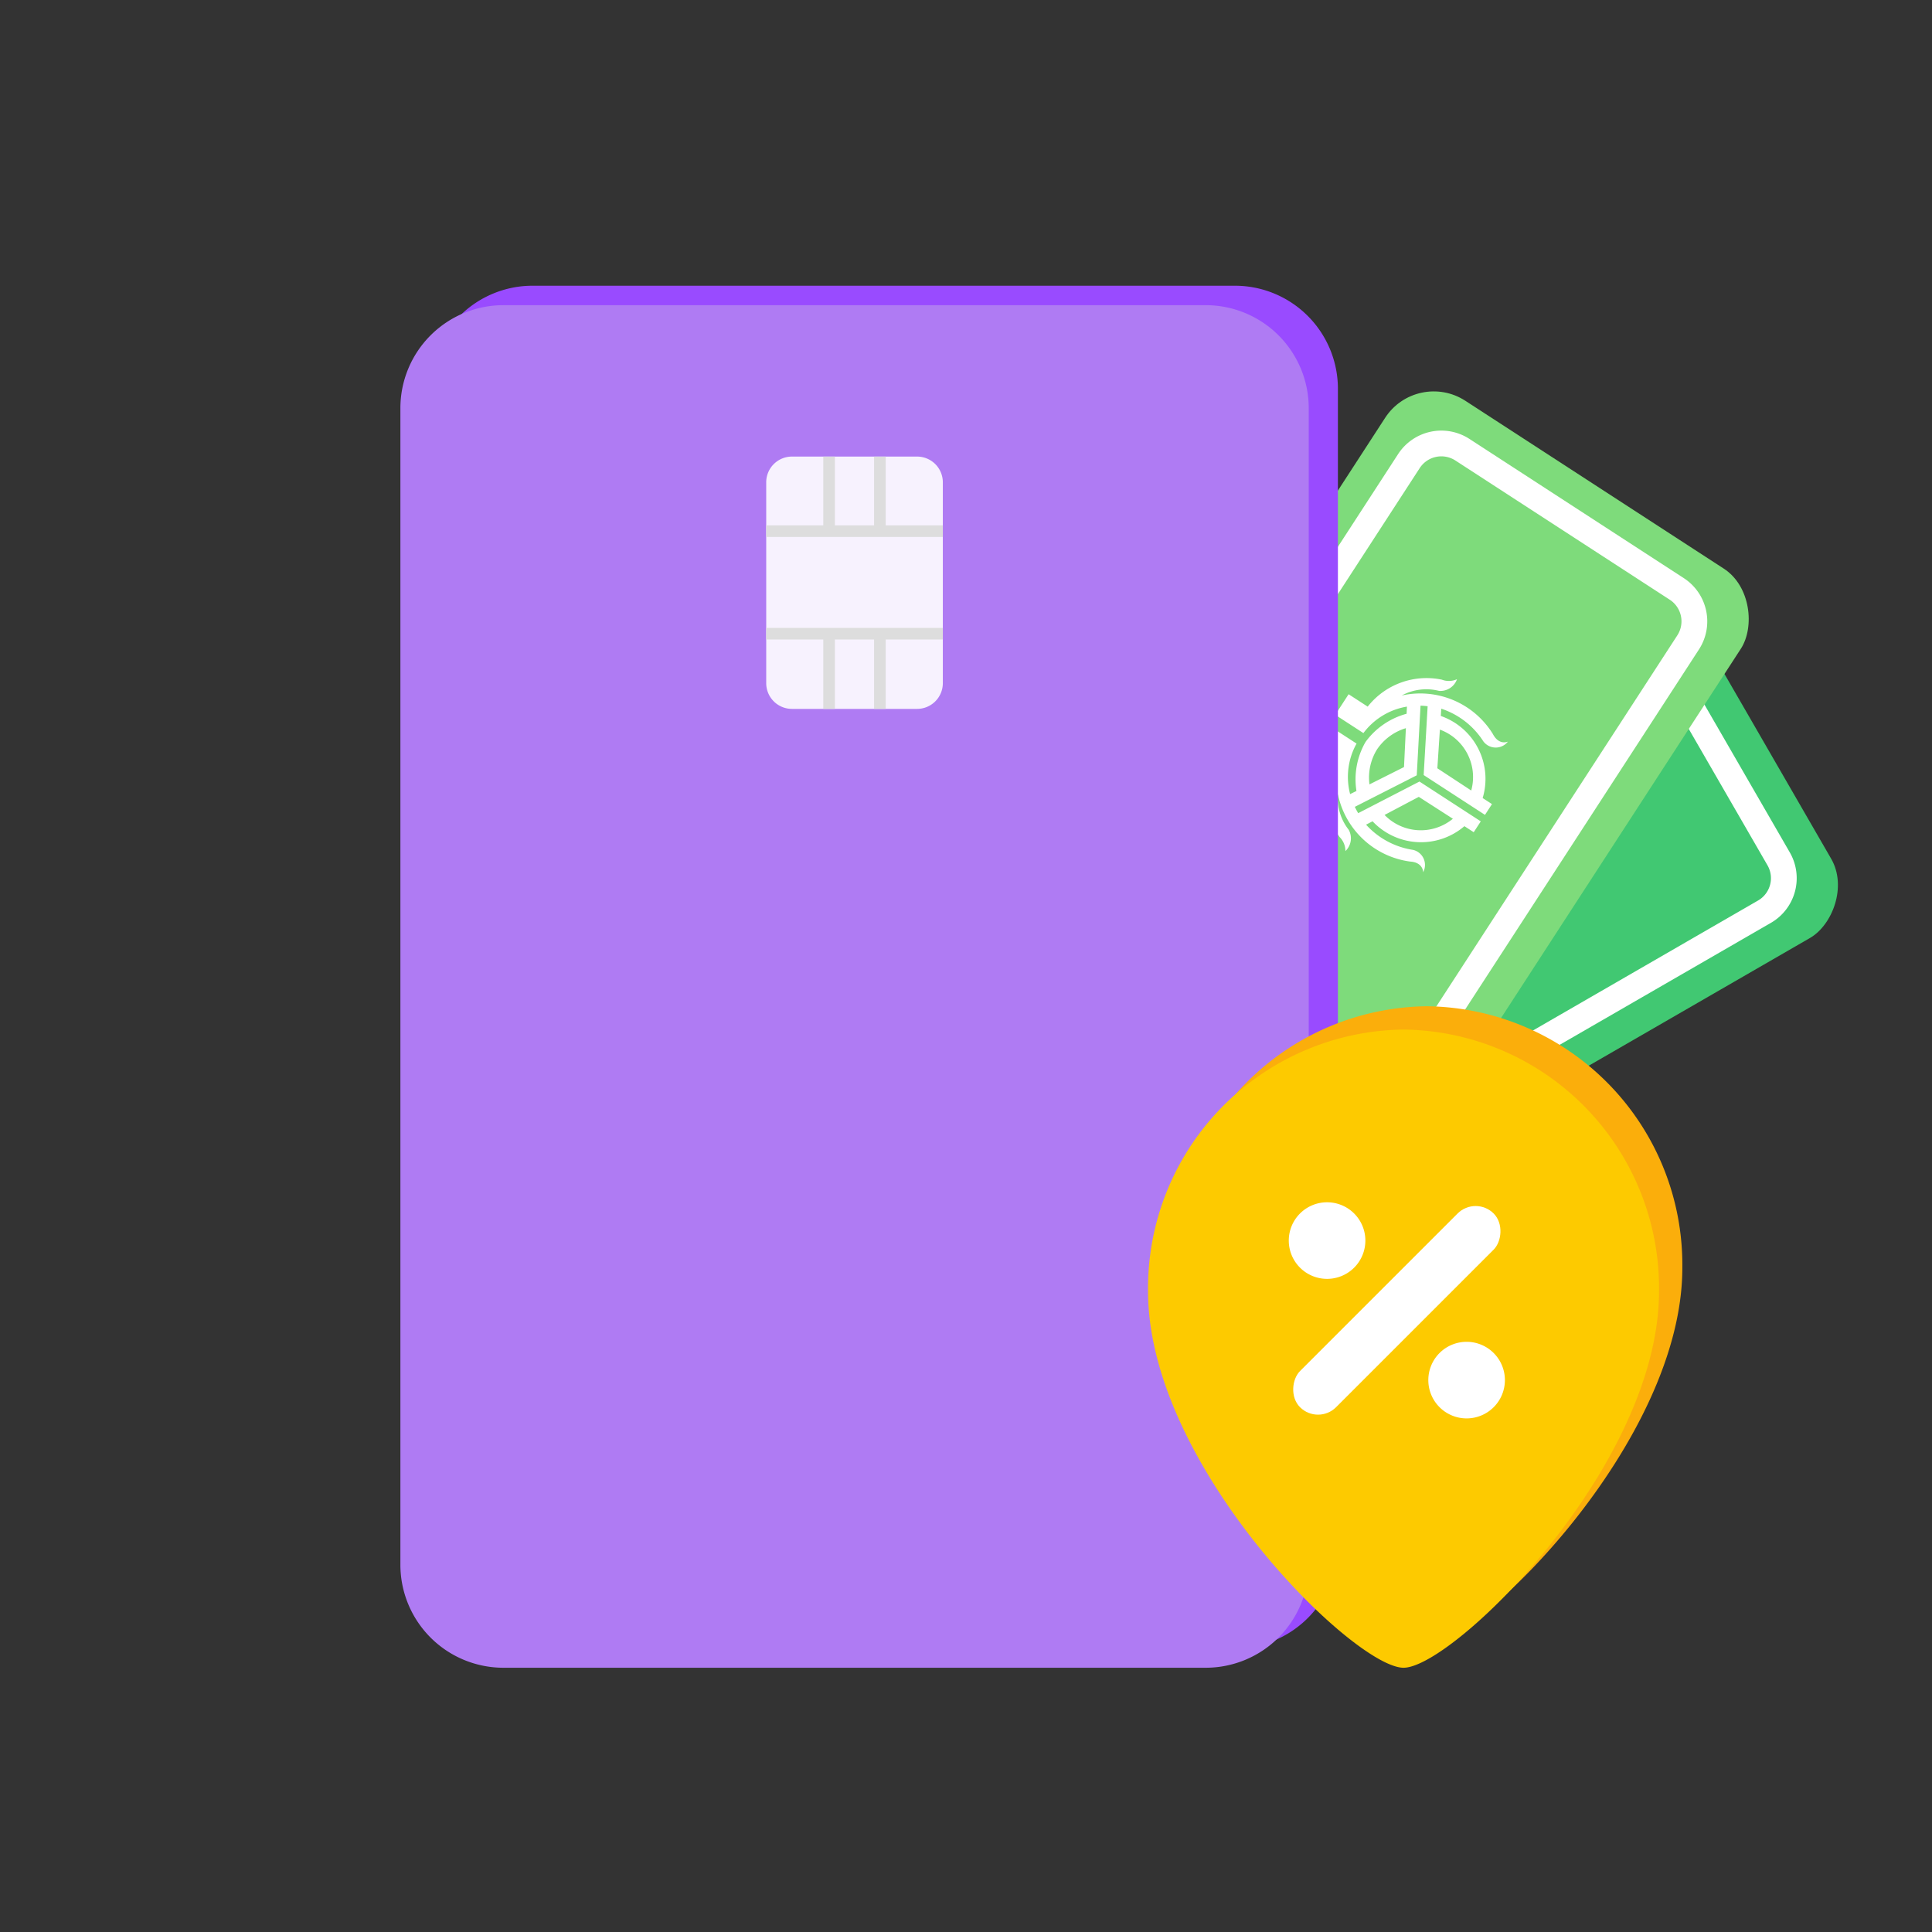 <svg xmlns="http://www.w3.org/2000/svg" width="100" height="100" viewBox="0 0 100 100">
  <rect x="0" y="0" width="100" height="100" fill="#333333" stroke="none"/>
  <g id="img_100px_14" transform="translate(-607.997 -1023.999)">
    <g id="그룹_40575" data-name="그룹 40575" transform="translate(628.72 1038.788)">
      <g id="그룹_38857" data-name="그룹 38857" transform="translate(64.25 12.672) rotate(60)">
        <rect id="사각형_152844" data-name="사각형 152844" width="22.619" height="36.757" rx="3" fill="#41c872"/>
        <path id="사각형_152845" data-name="사각형 152845" d="M2.667,0H16.573A2.67,2.67,0,0,1,19.24,2.667V30.711a2.67,2.67,0,0,1-2.667,2.667H2.667A2.67,2.67,0,0,1,0,30.711V2.667A2.67,2.67,0,0,1,2.667,0ZM16.573,32.044a1.335,1.335,0,0,0,1.333-1.333V2.667a1.335,1.335,0,0,0-1.333-1.333H2.667A1.335,1.335,0,0,0,1.333,2.667V30.711a1.335,1.335,0,0,0,1.333,1.333Z" transform="translate(1.69 1.69)" fill="#fff" style="mix-blend-mode: soft-light;isolation: isolate"/>
        <path id="SYMBOL" d="M9.969,5.7a2.786,2.786,0,0,1-1.3,1.552A4.59,4.59,0,0,0,9.6,2.014c-.354-.628.1-.905.1-.905a.829.829,0,0,0-.711,1.112,4.272,4.272,0,0,1,.238,2.857l-.34-.191L8.89,4.88A3.582,3.582,0,0,0,6.412.6V0h-.7V3.932L8.939,5.77q-.088.178-.186.337L5.516,4.232,2.263,6.108q-.1-.159-.186-.337L5.3,3.932V0H4.609V.6A3.582,3.582,0,0,0,2.13,4.883l.005.008-.34.191a4.272,4.272,0,0,1,.238-2.857.829.829,0,0,0-.711-1.112s.453.274.1.905a4.59,4.59,0,0,0,.935,5.236A2.785,2.785,0,0,1,1.051,5.7.946.946,0,0,0,0,5.236a1.06,1.06,0,0,1,.464.669A4.029,4.029,0,0,0,3.852,8.462V9.687H5.172V7.881A3.669,3.669,0,0,1,2.7,6.692L3.032,6.5A4.024,4.024,0,0,0,5.5,7.524h.016A4.024,4.024,0,0,0,7.985,6.5l.332.194A3.669,3.669,0,0,1,5.845,7.881v1.8H7.167V8.462a4.029,4.029,0,0,0,3.389-2.556,1.06,1.06,0,0,1,.463-.669.946.946,0,0,0-1.05.462M8.246,4.529h0L6.425,3.514l-.01-2.176h.01A2.715,2.715,0,0,1,8.246,4.528M4.593,1.338H4.6l-.01,2.176L2.775,4.532h0A2.715,2.715,0,0,1,4.593,1.338m.922,3.717,1.81,1.06h0l-.016-.009a2.87,2.87,0,0,1-1.8.683,2.87,2.87,0,0,1-1.8-.679l-.016.009h0Z" transform="translate(16.153 12.869) rotate(90)" fill="#fff" style="mix-blend-mode: soft-light;isolation: isolate"/>
      </g>
      <g id="그룹_38858" data-name="그룹 38858" transform="translate(52.606 4.321) rotate(33)">
        <rect id="사각형_152844-2" data-name="사각형 152844" width="21.951" height="35.67" rx="3" transform="translate(0 0)" fill="#7edb7b"/>
        <path id="사각형_152845-2" data-name="사각형 152845" d="M2.667,0H15.9a2.67,2.67,0,0,1,2.667,2.667V29.5A2.67,2.67,0,0,1,15.9,32.168H2.667A2.67,2.67,0,0,1,0,29.5V2.667A2.67,2.67,0,0,1,2.667,0ZM15.9,30.834A1.335,1.335,0,0,0,17.231,29.5V2.667A1.335,1.335,0,0,0,15.9,1.333H2.667A1.335,1.335,0,0,0,1.333,2.667V29.5a1.335,1.335,0,0,0,1.333,1.333Z" transform="translate(1.585 1.54)" fill="#fff" style="mix-blend-mode: soft-light;isolation: isolate"/>
        <path id="SYMBOL-2" data-name="SYMBOL" d="M9.593,5.484A2.68,2.68,0,0,1,8.339,6.977a4.417,4.417,0,0,0,.9-5.039c-.341-.6.093-.871.093-.871a.8.8,0,0,0-.684,1.07,4.111,4.111,0,0,1,.229,2.749L8.549,4.7l0-.007A3.447,3.447,0,0,0,6.17.575V0H5.5V3.784L8.6,5.552q-.085.172-.179.325l-3.115-1.8-3.131,1.8Q2.084,5.724,2,5.552L5.1,3.784V0H4.435V.575A3.447,3.447,0,0,0,2.05,4.7l0,.007-.327.184A4.111,4.111,0,0,1,1.956,2.14a.8.8,0,0,0-.684-1.07s.435.264.093.871a4.417,4.417,0,0,0,.9,5.039A2.68,2.68,0,0,1,1.011,5.487.911.911,0,0,0,0,5.039a1.02,1.02,0,0,1,.446.644,3.877,3.877,0,0,0,3.261,2.46V9.321h1.27V7.583A3.531,3.531,0,0,1,2.6,6.44l.32-.187a3.872,3.872,0,0,0,2.376.987h.016a3.872,3.872,0,0,0,2.374-.987L8,6.44A3.531,3.531,0,0,1,5.625,7.584V9.32H6.9V8.142a3.877,3.877,0,0,0,3.261-2.46,1.02,1.02,0,0,1,.445-.644.91.91,0,0,0-1.01.444M7.935,4.358h0L6.183,3.381,6.173,1.287h.009a2.613,2.613,0,0,1,1.752,3.07M4.42,1.287h.01L4.42,3.381l-1.75.98h0A2.613,2.613,0,0,1,4.42,1.287m.887,3.576,1.742,1.02h0l-.016-.009A2.761,2.761,0,0,1,5.3,6.532a2.761,2.761,0,0,1-1.734-.654l-.016.009h0Z" transform="translate(15.527 12.322) rotate(90)" fill="#fff" style="mix-blend-mode: soft-light;isolation: isolate"/>
      </g>
      <g id="그룹_40051" data-name="그룹 40051" transform="translate(0 0)">
        <g id="그룹_39691" data-name="그룹 39691" transform="translate(48.527) rotate(90)">
          <path id="패스_95952" data-name="패스 95952" d="M5.333,0h36.35a5.333,5.333,0,0,1,5.333,5.333V65.193a5.333,5.333,0,0,1-5.333,5.333H5.333A5.333,5.333,0,0,1,0,65.193V5.333A5.333,5.333,0,0,1,5.333,0Z" transform="translate(70.526) rotate(90)" fill="#994bff"/>
          <path id="패스_95950" data-name="패스 95950" d="M5.333,0h36.35a5.333,5.333,0,0,1,5.333,5.333V65.193a5.333,5.333,0,0,1-5.333,5.333H5.333A5.333,5.333,0,0,1,0,65.193V5.333A5.333,5.333,0,0,1,5.333,0Z" transform="translate(71.533 1.51) rotate(90)" fill="#af7bf3"/>
          <g id="그룹_36326" data-name="그룹 36326" transform="translate(8.843 20.449)">
            <path id="패스_96006" data-name="패스 96006" d="M1.333,0H11.726A1.333,1.333,0,0,1,13.06,1.333V7.809a1.333,1.333,0,0,1-1.333,1.333H1.333A1.333,1.333,0,0,1,0,7.809V1.333A1.333,1.333,0,0,1,1.333,0Z" transform="translate(0 0)" fill="#fff" opacity="0.9"/>
            <path id="패스_96005" data-name="패스 96005" d="M0,0H.6V9.142H0Z" transform="translate(3.561)" fill="#ddd"/>
            <path id="패스_96004" data-name="패스 96004" d="M0,0H.6V9.142H0Z" transform="translate(8.868 0)" fill="#ddd"/>
            <path id="패스_96003" data-name="패스 96003" d="M0,0H.6V3.877H0Z" transform="translate(3.88 5.588) rotate(90)" fill="#ddd"/>
            <path id="패스_96002" data-name="패스 96002" d="M0,0H.6V3.613H0Z" transform="translate(13.06 5.588) rotate(90)" fill="#ddd"/>
            <path id="패스_96001" data-name="패스 96001" d="M0,0H.6V3.877H0Z" transform="translate(3.88 2.958) rotate(90)" fill="#ddd"/>
            <path id="패스_96000" data-name="패스 96000" d="M0,0H.6V3.613H0Z" transform="translate(13.06 2.958) rotate(90)" fill="#ddd"/>
          </g>
        </g>
        <g id="그룹_39694" data-name="그룹 39694" transform="translate(38.7 37.294)">
          <path id="패스_95701" data-name="패스 95701" d="M.5,14.044A13.387,13.387,0,0,1,13.724.5,13.386,13.386,0,0,1,26.948,14.044c0,9.075-10.672,19.489-13.224,19.489S.5,23.115.5,14.044Z" transform="translate(0.706 -0.5)" fill="#fbae0b"/>
          <path id="패스_93634" data-name="패스 93634" d="M.5,14.044A13.387,13.387,0,0,1,13.724.5,13.386,13.386,0,0,1,26.948,14.044c0,9.075-10.672,19.489-13.224,19.489S.5,23.115.5,14.044Z" transform="translate(-0.5 0.706)" fill="#fdca00"/>
          <g id="그룹_39690" data-name="그룹 39690" transform="translate(2.852 15.74) rotate(-45)">
            <rect id="사각형_153329" data-name="사각형 153329" width="2.642" height="14.177" rx="1.321" transform="translate(14.177 5.768) rotate(90)" fill="#fff"/>
            <path id="패스_95954" data-name="패스 95954" d="M1.982,0A1.982,1.982,0,1,1,0,1.982,1.982,1.982,0,0,1,1.982,0Z" transform="translate(5.107 0)" fill="#fff"/>
            <path id="패스_95953" data-name="패스 95953" d="M1.982,0A1.982,1.982,0,1,1,0,1.982,1.982,1.982,0,0,1,1.982,0Z" transform="translate(5.107 10.214)" fill="#fff"/>
          </g>
        </g>
      </g>
    </g>
    <rect id="area" width="100" height="100" transform="translate(607.997 1023.999)" fill="none"/>
  </g>
</svg>
